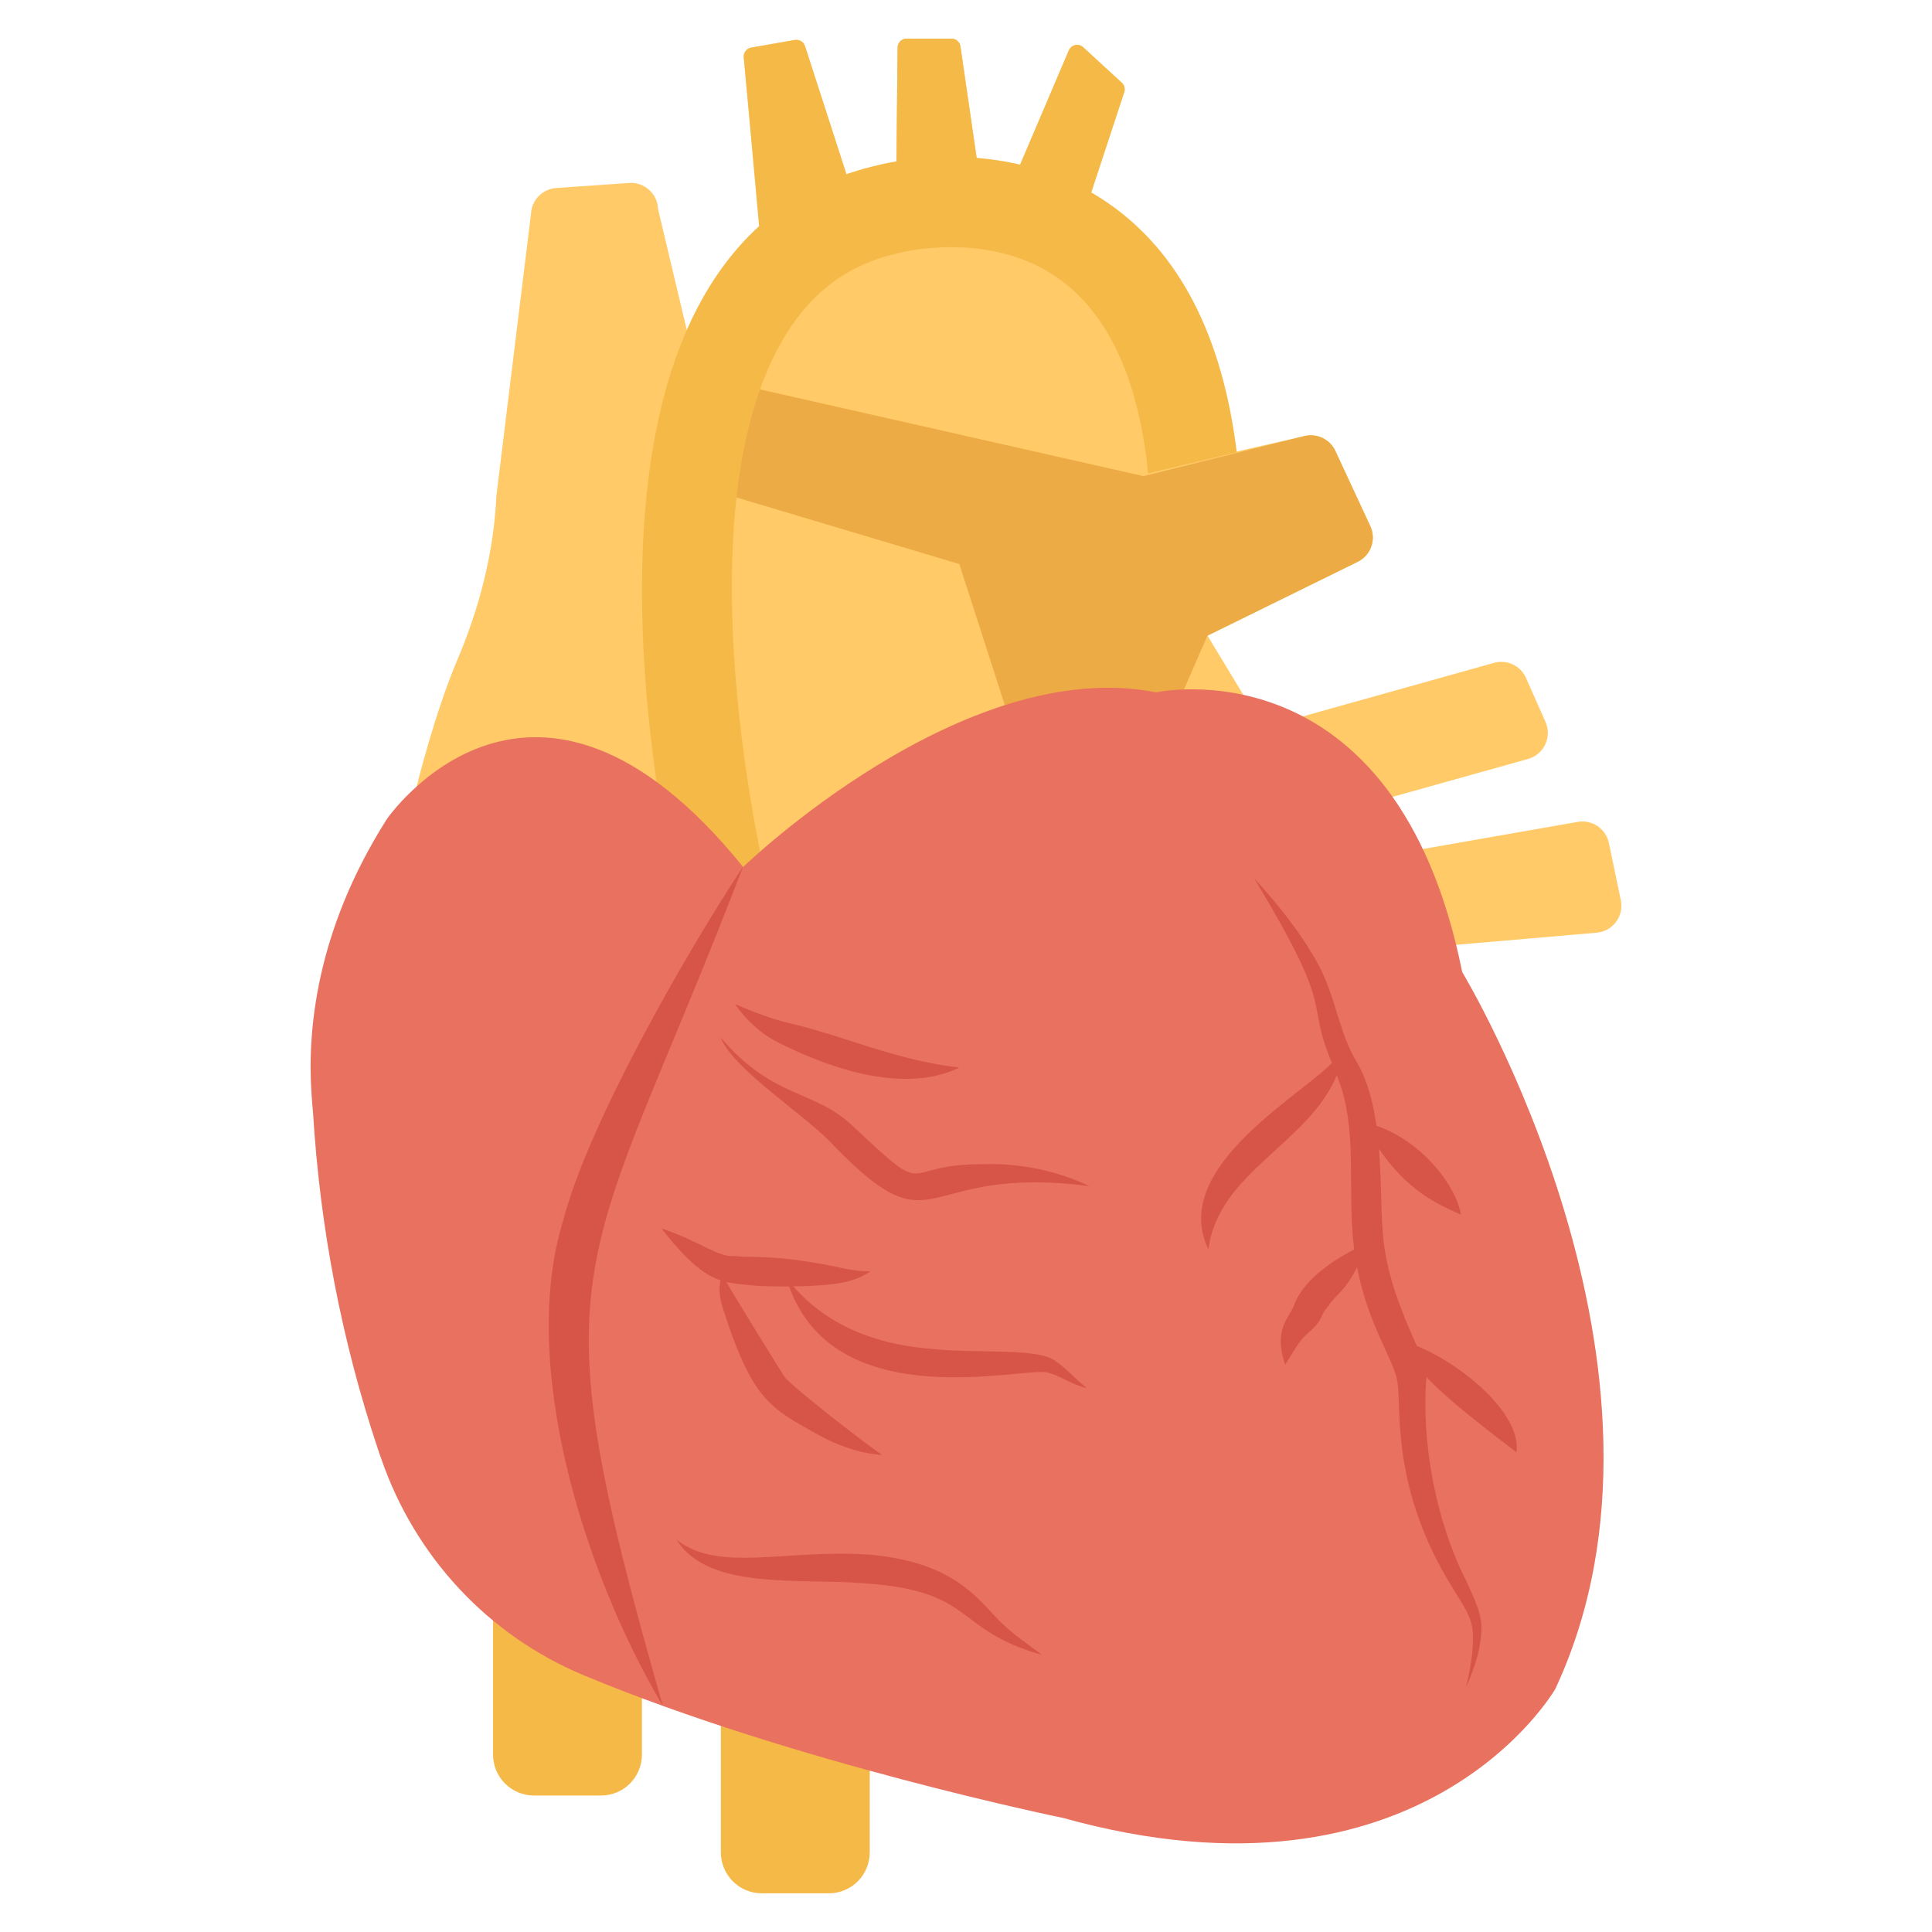 <svg xmlns="http://www.w3.org/2000/svg" enable-background="new 0 0 50 50" viewBox="0 0 50 50"><path fill="#F5B948" d="M12.76 40.864v4.543c0 .588.473 1.061 1.061 1.061h1.731c.588 0 1.061-.473 1.061-1.061v-4.543H12.76zM18.656 43.395v4.543c0 .588.473 1.061 1.061 1.061h1.731c.588 0 1.061-.473 1.061-1.061v-4.543H18.656z"/><path fill="#FFCA67" d="M10.783,20.358c0,0,0.455-1.872,1.056-3.288c0.572-1.349,0.941-2.776,1.008-4.241
			l0.895-7.296c0.016-0.351,0.29-0.636,0.64-0.666l1.889-0.131c0.398-0.034,0.744,0.272,0.759,0.672l0.743,3.129
			c0.595,0.41,2.89-3.051,1.758-4.114l-0.283-2.938c-0.012-0.121,0.072-0.231,0.192-0.252l1.129-0.198
			c0.115-0.02,0.227,0.047,0.263,0.158l1.09,3.372l1.276-0.27l0.032-3.091C23.246,1.088,23.345,1,23.463,1h1.162
			c0.116,0,0.214,0.085,0.231,0.2l0.45,3.095h1.081l1.275-2.991c0.063-0.148,0.254-0.19,0.373-0.08
			l0.997,0.917c0.068,0.062,0.092,0.158,0.064,0.245l-0.967,2.936c0,0,2.797,3.079,3.121,6.537l2.519-0.576
			c0.322-0.074,0.652,0.088,0.791,0.388l0.904,1.944c0.161,0.345,0.016,0.756-0.326,0.924l-3.888,1.912l1.44,2.377
			l5.974-1.673c0.335-0.094,0.688,0.072,0.829,0.391l0.504,1.137c0.173,0.39-0.04,0.844-0.452,0.959
			l-4.361,1.22l1.385,1.155l4.262-0.747c0.372-0.065,0.73,0.177,0.807,0.547l0.309,1.48
			c0.086,0.411-0.207,0.805-0.626,0.841l-14.875,1.283l-10.971-0.928L10.783,20.358z"/><path fill="#ECAB45" d="M31.249,16.451l3.888-1.912c0.342-0.168,0.487-0.579,0.326-0.924l-0.904-1.944
			c-0.139-0.3-0.469-0.461-0.791-0.388l-4.176,1.039l-10.573-2.391l-0.418,2.806l6.226,1.86l1.877,5.822
			l3.262-1.032L31.249,16.451z"/><path fill="#D75548" d="M28.782,17.8c-0.273,0.667-0.329,1.387-0.283,2.082c0.039,0.528,0.143,1.127,0.508,2.058
			c0.193,0.704,1.054,0.918,1.814,0.716c1.92-0.604,3.278-0.087,5.024,0.881c0.75,0.427,1.441,0.969,1.999,1.617
			c-0.659-0.545-1.395-0.964-2.15-1.33c-2.392-1.09-3.416-1.047-4.765-0.649
			c-0.442,0.082-0.928,0.128-1.401-0.052c-0.477-0.172-0.851-0.579-0.971-1.094l0.01,0.036
			c-0.238-0.7-0.362-1.439-0.359-2.176C28.234,19.158,28.389,18.41,28.782,17.8z"/><path fill="none" d="M16.972,35.715c0.136,0.442,0.349,0.873,0.693,1.182c0.518,0.466,1.249,0.591,1.938,0.697"/><path fill="#F5B948" d="M32.007,11.705l-2.293,0.546c-0.247-2.457-1.046-4.161-2.359-5.072
				c-1.775-1.228-4.035-0.644-4.059-0.64l-0.056,0.014c-1.252,0.28-2.2,0.967-2.9,2.102
				c-2.83,4.577-0.5,14.17-0.476,14.268l-2.265,0.56c-0.107-0.43-2.587-10.653,0.757-16.057
				c1.028-1.667,2.494-2.728,4.353-3.148c0.378-0.098,3.4-0.799,5.973,0.981
				C30.522,6.53,31.638,8.697,32.007,11.705z"/><path fill="#F5B948" d="M29.031 2.141l-.997-.917c-.119-.109-.31-.068-.373.08l-1.275 2.991 1.741 1.026.967-2.936C29.124 2.299 29.099 2.203 29.031 2.141zM24.625 1h-1.162c-.118 0-.217.088-.232.205l-.032 3.091h2.107l-.45-3.095C24.84 1.085 24.741 1 24.625 1zM20.57 1.035l-1.129.198c-.12.021-.204.131-.192.253l.409 4.509 2.266-1.429-1.09-3.372C20.797 1.082 20.685 1.015 20.57 1.035z"/><path fill="#E9715F" d="M40.252,43.708c0,0-3.4,5.94-12.74,3.34c0,0-6.98-1.43-12.4-3.69c-2.48-1.03-4.38-3.08-5.25-5.62
			c-0.02-0.06-0.05-0.13-0.08-0.23c-0.94-2.81-1.5-5.74-1.68-8.7c-0.02-0.2-0.03-0.37-0.04-0.5
			c-0.11-1.59,0.1-4.2,1.95-7.11c0,0,3.77-5.51,9.22,1.24c0,0,5.69-5.51,10.69-4.52c0,0,6.19-1.36,7.92,7.24
			C37.842,25.158,44.092,35.478,40.252,43.708z"/><path fill="#D75548" d="M19.228,22.434c-4.114,10.731-5.455,9.934-2.072,21.717c-2.053-3.463-3.749-8.904-2.562-12.625
			l-0.021,0.07C15.194,29.167,17.667,24.799,19.228,22.434z"/><path fill="none" d="M36.563,37.315c0.061,0.251-0.187,0.455-0.335,0.667c-0.12,0.173-0.18,0.382-0.303,0.552
			c-0.126,0.175-0.315,0.304-0.416,0.495c-0.072,0.135-0.095,0.293-0.173,0.425
			c-0.129,0.218-0.407,0.37-0.403,0.624"/><path fill="#D75548" d="M39.247,37.588c0.134-1.039-1.492-2.321-2.58-2.754c-1.133-2.51-0.822-2.95-0.979-5.1
			c0.75,1.096,1.5,1.422,2.121,1.703c-0.109-0.71-0.97-1.885-2.188-2.303
			c-0.077-0.553-0.209-1.104-0.474-1.591c-0.499-0.788-0.56-1.702-1.025-2.574
			c-0.458-0.837-1.046-1.56-1.668-2.245c2.193,3.638,1.28,3.023,2.017,4.786
			c-0.915,0.922-4.201,2.749-3.198,4.823c0.26-2.001,2.585-2.727,3.322-4.503c0.569,1.362,0.254,2.903,0.449,4.508
			c-0.619,0.319-1.341,0.821-1.569,1.475c-0.109,0.29-0.528,0.59-0.216,1.509
			c0.191-0.305,0.35-0.6,0.521-0.756c0.528-0.454,0.34-0.48,0.581-0.745c0.25-0.372,0.407-0.347,0.76-1.022
			c0.286,1.498,0.966,2.421,1.043,2.956c0.117,0.686-0.189,2.753,1.445,5.366
			c0.226,0.383,0.513,0.741,0.507,1.192c0.022,0.442-0.075,0.9-0.171,1.351c0.178-0.426,0.351-0.865,0.384-1.35
			c0.068-0.507-0.19-0.958-0.377-1.388c-0.789-1.545-1.175-3.592-1.036-5.288
			C37.606,36.38,39.206,37.54,39.247,37.588z"/><path fill="none" d="M20.199,23.595c-0.475,0.325-2.332,5.302-2.459,5.697c-1.295,4.011-0.499,9.819-0.083,10.995
			c0.338,0.957,1.088,1.701,1.814,2.41"/><path fill="#D75548" d="M20.229 27.023c1.361.677 3.229 1.277 4.599.605-1.595-.175-3.042-.835-4.366-1.14-.492-.114-.947-.294-1.442-.502C19.324 26.417 19.746 26.807 20.229 27.023zM21.584 29.657c2.725 2.792 2.103.454 6.612 1.041-.841-.401-1.797-.6-2.754-.568-2.231-.017-1.282.98-3.362-.979-.997-.962-2.058-.69-3.432-2.304C18.995 27.711 20.934 28.914 21.584 29.657zM23.952 34.895c-1.287-.126-2.517-.57-3.42-1.604.186-.003.373-.005.56-.019.461-.029 1.021-.069 1.438-.374-.498.018-.922-.144-1.408-.21-1.211-.213-1.729-.132-2.11-.183-.413.049-.903-.384-1.892-.713.394.505.952 1.165 1.529 1.343-.051.193-.022.422.021.599.797 2.572 1.304 2.711 2.512 3.404.502.271 1.069.479 1.649.515-.391-.253-2.285-1.723-2.525-2.015-.037-.054-1.49-2.396-1.505-2.46.303.068.613.078.854.104.256.009.512.015.768.013 1.216 3.405 6.141 2.052 6.691 2.229.32.071.641.325 1.014.398-.299-.226-.513-.505-.865-.734C26.747 34.876 25.218 35.043 23.952 34.895zM22.483 40.233c-2.153-.147-3.881.475-4.97-.382.824 1.326 3.213.98 4.911 1.129 2.833.203 2.248 1.198 4.539 1.848-.342-.27-.706-.498-1.001-.789C25.363 41.494 24.824 40.433 22.483 40.233z"/></svg>